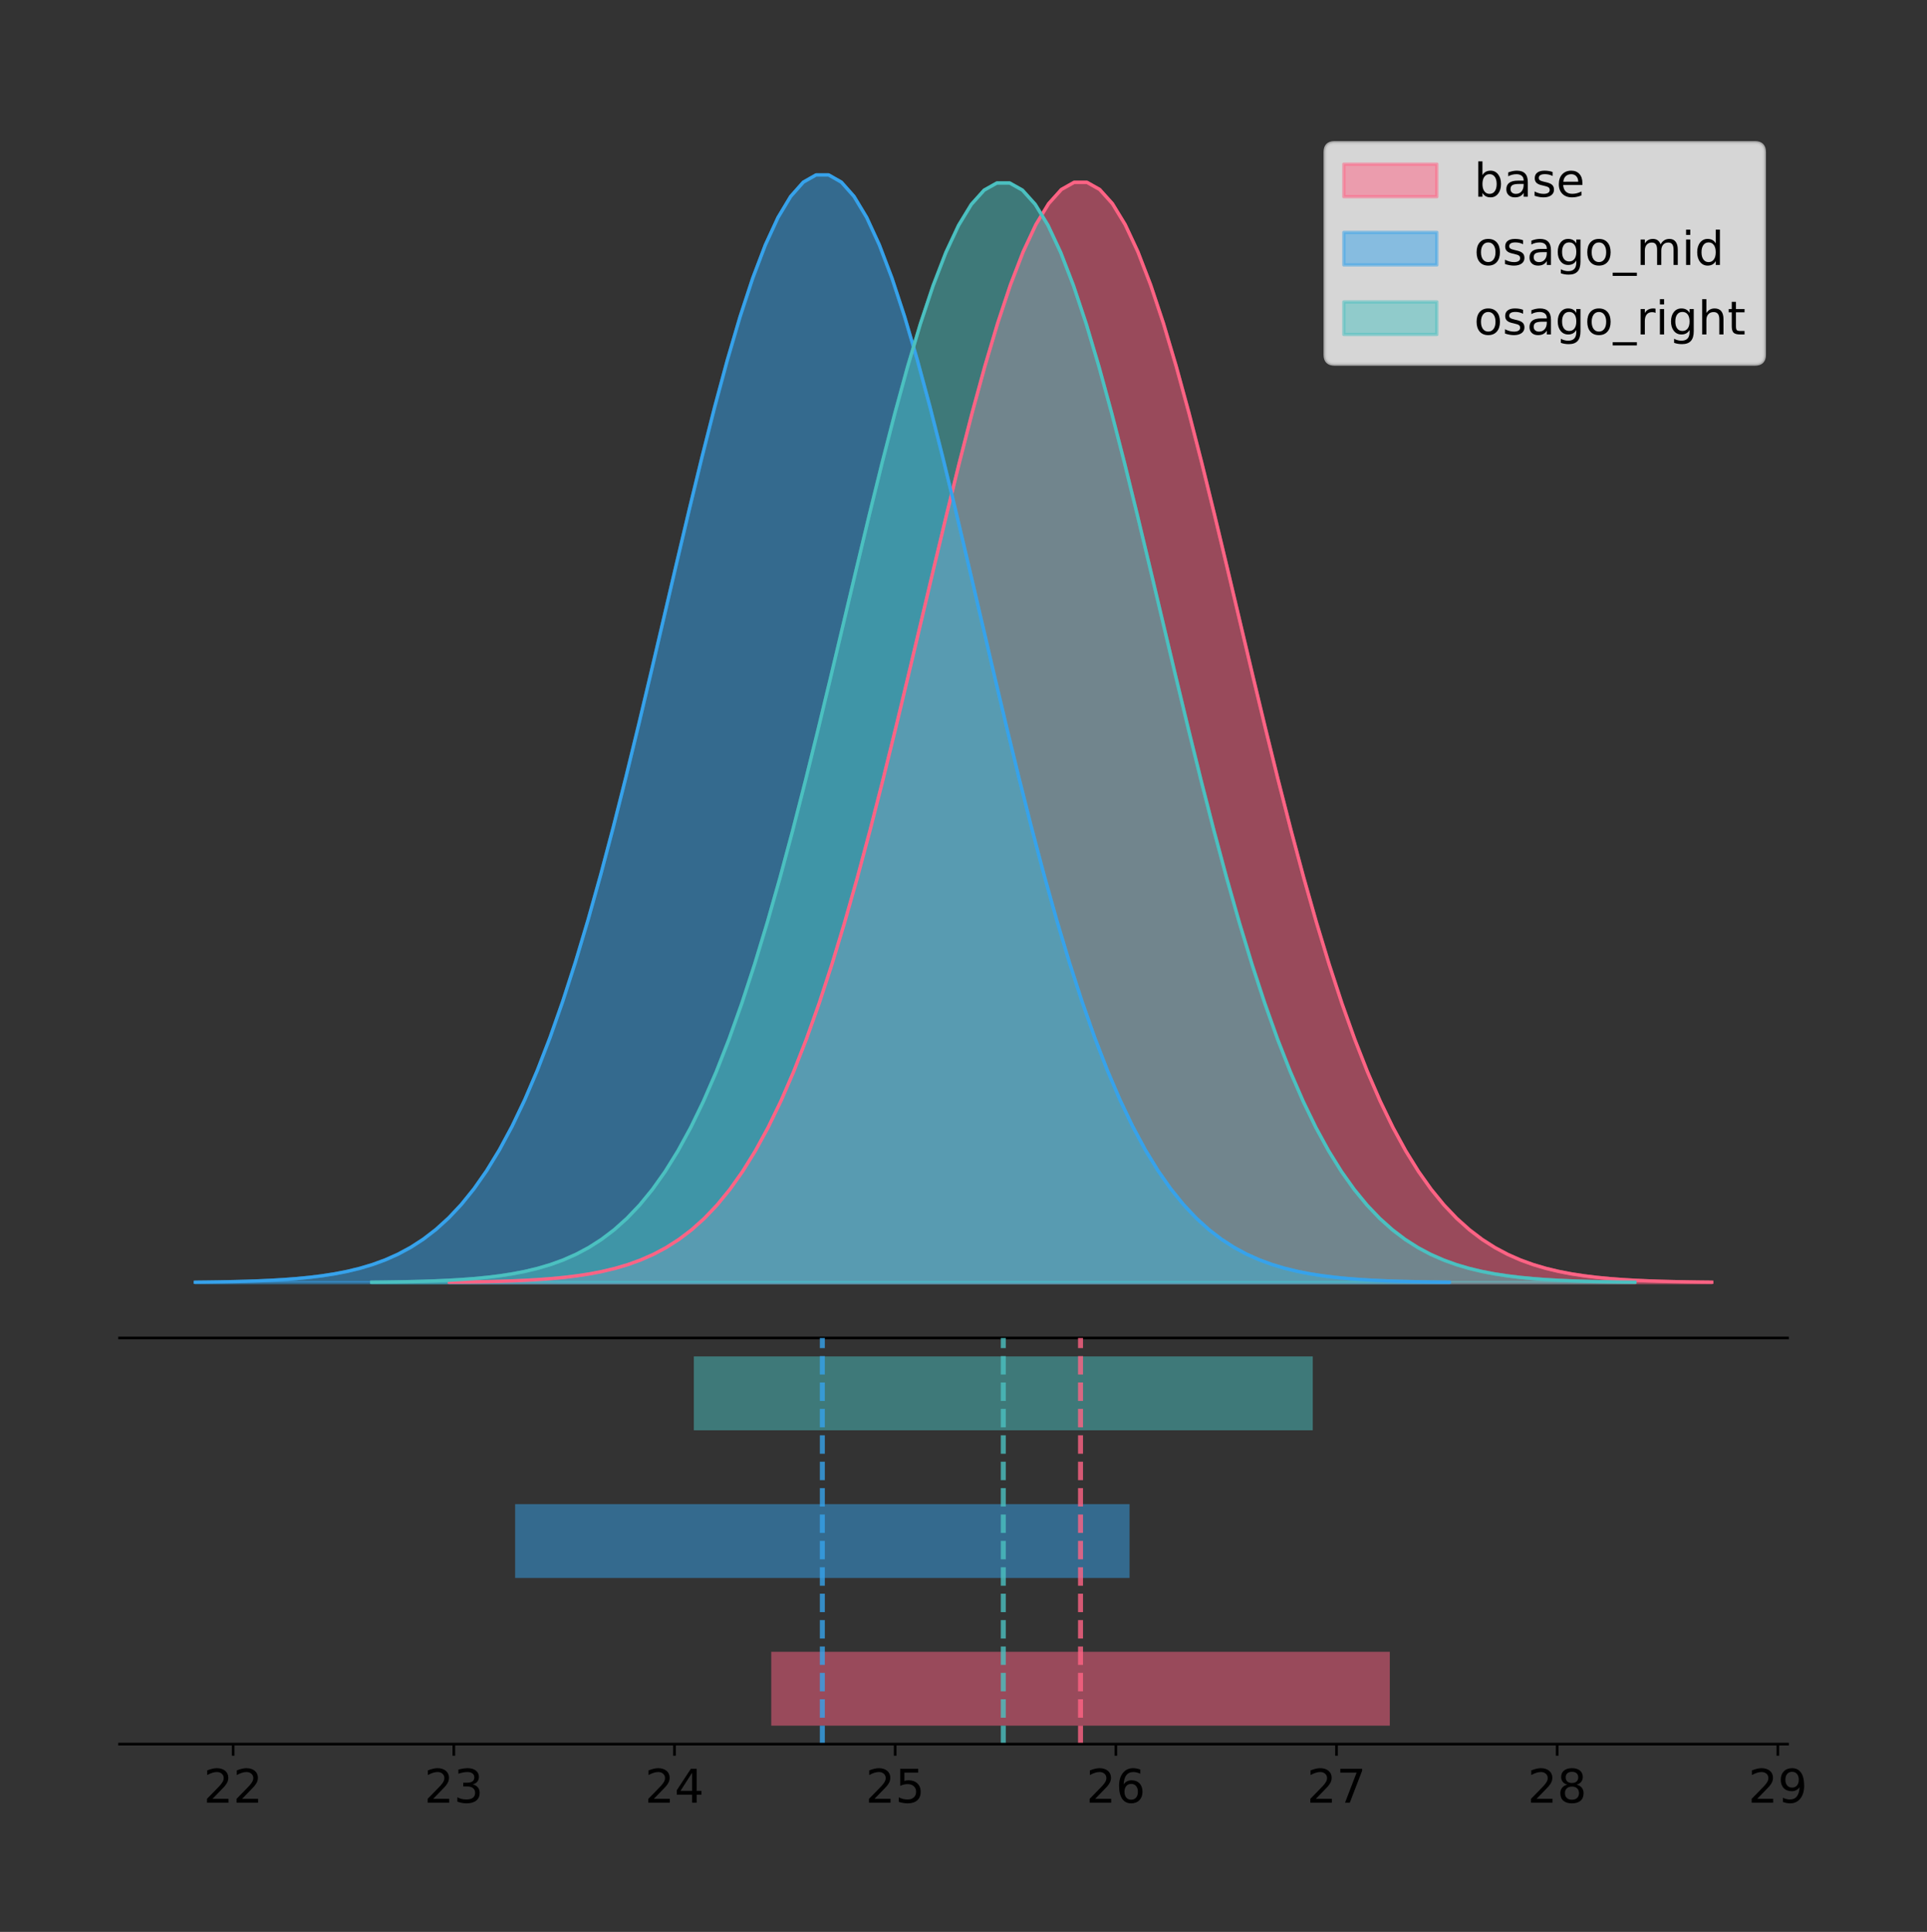<?xml version="1.0" encoding="utf-8" standalone="no"?>
<!DOCTYPE svg PUBLIC "-//W3C//DTD SVG 1.1//EN"
  "http://www.w3.org/Graphics/SVG/1.1/DTD/svg11.dtd">
<!-- Created with matplotlib (https://matplotlib.org/) -->
<svg height="581.789pt" version="1.1" viewBox="0 0 580.198 581.789" width="580.198pt" xmlns="http://www.w3.org/2000/svg" xmlns:xlink="http://www.w3.org/1999/xlink">
 <rect x="0" y="0" width="580.198" height="581.789" fill="#333333" stroke="none"/>
 <defs>
  <style type="text/css">
*{stroke-linecap:butt;stroke-linejoin:round;}
  </style>
 </defs>
 <g id="figure_1">
  <g id="patch_1">
   <path d="M 0 581.789 
L 580.198 581.789 
L 580.198 0 
L 0 0 
z
" style="fill:none;"/>
  </g>
  <g id="axes_1">
   <g id="patch_2">
    <path d="M 36 402.93 
L 538.2 402.93 
L 538.2 36 
L 36 36 
z
" style="fill:none;"/>
   </g>
   <g id="PolyCollection_1">
    <defs>
     <path d="M 135.299 -195.538 
L 135.299 -195.649 
L 139.138 -195.691 
L 142.977 -195.748 
L 146.816 -195.823 
L 150.655 -195.923 
L 154.494 -196.054 
L 158.333 -196.226 
L 162.173 -196.449 
L 166.012 -196.736 
L 169.851 -197.104 
L 173.69 -197.572 
L 177.529 -198.161 
L 181.368 -198.9 
L 185.207 -199.819 
L 189.046 -200.954 
L 192.886 -202.344 
L 196.725 -204.036 
L 200.564 -206.08 
L 204.403 -208.53 
L 208.242 -211.445 
L 212.081 -214.887 
L 215.92 -218.921 
L 219.76 -223.613 
L 223.599 -229.025 
L 227.438 -235.222 
L 231.277 -242.259 
L 235.116 -250.186 
L 238.955 -259.042 
L 242.794 -268.853 
L 246.633 -279.628 
L 250.473 -291.36 
L 254.312 -304.017 
L 258.151 -317.548 
L 261.99 -331.872 
L 265.829 -346.887 
L 269.668 -362.462 
L 273.507 -378.441 
L 277.346 -394.646 
L 281.186 -410.875 
L 285.025 -426.912 
L 288.864 -442.525 
L 292.703 -457.475 
L 296.542 -471.522 
L 300.381 -484.43 
L 304.22 -495.973 
L 308.06 -505.944 
L 311.899 -514.159 
L 315.738 -520.462 
L 319.577 -524.733 
L 323.416 -526.89 
L 327.255 -526.89 
L 331.094 -524.733 
L 334.933 -520.462 
L 338.773 -514.159 
L 342.612 -505.944 
L 346.451 -495.973 
L 350.29 -484.43 
L 354.129 -471.522 
L 357.968 -457.475 
L 361.807 -442.525 
L 365.647 -426.912 
L 369.486 -410.875 
L 373.325 -394.646 
L 377.164 -378.441 
L 381.003 -362.462 
L 384.842 -346.887 
L 388.681 -331.872 
L 392.52 -317.548 
L 396.36 -304.017 
L 400.199 -291.36 
L 404.038 -279.628 
L 407.877 -268.853 
L 411.716 -259.042 
L 415.555 -250.186 
L 419.394 -242.259 
L 423.234 -235.222 
L 427.073 -229.025 
L 430.912 -223.613 
L 434.751 -218.921 
L 438.59 -214.887 
L 442.429 -211.445 
L 446.268 -208.53 
L 450.107 -206.08 
L 453.947 -204.036 
L 457.786 -202.344 
L 461.625 -200.954 
L 465.464 -199.819 
L 469.303 -198.9 
L 473.142 -198.161 
L 476.981 -197.572 
L 480.821 -197.104 
L 484.66 -196.736 
L 488.499 -196.449 
L 492.338 -196.226 
L 496.177 -196.054 
L 500.016 -195.923 
L 503.855 -195.823 
L 507.694 -195.748 
L 511.534 -195.691 
L 515.373 -195.649 
L 515.373 -195.538 
L 515.373 -195.538 
L 511.534 -195.538 
L 507.694 -195.538 
L 503.855 -195.538 
L 500.016 -195.538 
L 496.177 -195.538 
L 492.338 -195.538 
L 488.499 -195.538 
L 484.66 -195.538 
L 480.821 -195.538 
L 476.981 -195.538 
L 473.142 -195.538 
L 469.303 -195.538 
L 465.464 -195.538 
L 461.625 -195.538 
L 457.786 -195.538 
L 453.947 -195.538 
L 450.107 -195.538 
L 446.268 -195.538 
L 442.429 -195.538 
L 438.59 -195.538 
L 434.751 -195.538 
L 430.912 -195.538 
L 427.073 -195.538 
L 423.234 -195.538 
L 419.394 -195.538 
L 415.555 -195.538 
L 411.716 -195.538 
L 407.877 -195.538 
L 404.038 -195.538 
L 400.199 -195.538 
L 396.36 -195.538 
L 392.52 -195.538 
L 388.681 -195.538 
L 384.842 -195.538 
L 381.003 -195.538 
L 377.164 -195.538 
L 373.325 -195.538 
L 369.486 -195.538 
L 365.647 -195.538 
L 361.807 -195.538 
L 357.968 -195.538 
L 354.129 -195.538 
L 350.29 -195.538 
L 346.451 -195.538 
L 342.612 -195.538 
L 338.773 -195.538 
L 334.933 -195.538 
L 331.094 -195.538 
L 327.255 -195.538 
L 323.416 -195.538 
L 319.577 -195.538 
L 315.738 -195.538 
L 311.899 -195.538 
L 308.06 -195.538 
L 304.22 -195.538 
L 300.381 -195.538 
L 296.542 -195.538 
L 292.703 -195.538 
L 288.864 -195.538 
L 285.025 -195.538 
L 281.186 -195.538 
L 277.346 -195.538 
L 273.507 -195.538 
L 269.668 -195.538 
L 265.829 -195.538 
L 261.99 -195.538 
L 258.151 -195.538 
L 254.312 -195.538 
L 250.473 -195.538 
L 246.633 -195.538 
L 242.794 -195.538 
L 238.955 -195.538 
L 235.116 -195.538 
L 231.277 -195.538 
L 227.438 -195.538 
L 223.599 -195.538 
L 219.76 -195.538 
L 215.92 -195.538 
L 212.081 -195.538 
L 208.242 -195.538 
L 204.403 -195.538 
L 200.564 -195.538 
L 196.725 -195.538 
L 192.886 -195.538 
L 189.046 -195.538 
L 185.207 -195.538 
L 181.368 -195.538 
L 177.529 -195.538 
L 173.69 -195.538 
L 169.851 -195.538 
L 166.012 -195.538 
L 162.173 -195.538 
L 158.333 -195.538 
L 154.494 -195.538 
L 150.655 -195.538 
L 146.816 -195.538 
L 142.977 -195.538 
L 139.138 -195.538 
L 135.299 -195.538 
z
" id="mb922c1bfbf" style="stroke:#ff6384;stroke-opacity:0.5;"/>
    </defs>
    <g clip-path="url(#p4e8375a210)">
     <use style="fill:#ff6384;fill-opacity:0.5;stroke:#ff6384;stroke-opacity:0.5;" x="0" xlink:href="#mb922c1bfbf" y="581.789"/>
    </g>
   </g>
   <g id="PolyCollection_2">
    <defs>
     <path d="M 58.827 -195.538 
L 58.827 -195.65 
L 62.641 -195.692 
L 66.454 -195.749 
L 70.268 -195.825 
L 74.082 -195.925 
L 77.895 -196.058 
L 81.709 -196.23 
L 85.522 -196.455 
L 89.336 -196.744 
L 93.149 -197.115 
L 96.963 -197.585 
L 100.777 -198.179 
L 104.59 -198.923 
L 108.404 -199.848 
L 112.217 -200.99 
L 116.031 -202.39 
L 119.844 -204.093 
L 123.658 -206.151 
L 127.472 -208.617 
L 131.285 -211.552 
L 135.099 -215.017 
L 138.912 -219.078 
L 142.726 -223.801 
L 146.539 -229.25 
L 150.353 -235.488 
L 154.167 -242.572 
L 157.98 -250.552 
L 161.794 -259.468 
L 165.607 -269.344 
L 169.421 -280.192 
L 173.235 -292.002 
L 177.048 -304.744 
L 180.862 -318.365 
L 184.675 -332.786 
L 188.489 -347.901 
L 192.302 -363.58 
L 196.116 -379.667 
L 199.93 -395.98 
L 203.743 -412.318 
L 207.557 -428.462 
L 211.37 -444.18 
L 215.184 -459.23 
L 218.997 -473.372 
L 222.811 -486.366 
L 226.625 -497.987 
L 230.438 -508.025 
L 234.252 -516.294 
L 238.065 -522.64 
L 241.879 -526.94 
L 245.692 -529.111 
L 249.506 -529.111 
L 253.32 -526.94 
L 257.133 -522.64 
L 260.947 -516.294 
L 264.76 -508.025 
L 268.574 -497.987 
L 272.387 -486.366 
L 276.201 -473.372 
L 280.015 -459.23 
L 283.828 -444.18 
L 287.642 -428.462 
L 291.455 -412.318 
L 295.269 -395.98 
L 299.082 -379.667 
L 302.896 -363.58 
L 306.71 -347.901 
L 310.523 -332.786 
L 314.337 -318.365 
L 318.15 -304.744 
L 321.964 -292.002 
L 325.778 -280.192 
L 329.591 -269.344 
L 333.405 -259.468 
L 337.218 -250.552 
L 341.032 -242.572 
L 344.845 -235.488 
L 348.659 -229.25 
L 352.473 -223.801 
L 356.286 -219.078 
L 360.1 -215.017 
L 363.913 -211.552 
L 367.727 -208.617 
L 371.54 -206.151 
L 375.354 -204.093 
L 379.168 -202.39 
L 382.981 -200.99 
L 386.795 -199.848 
L 390.608 -198.923 
L 394.422 -198.179 
L 398.235 -197.585 
L 402.049 -197.115 
L 405.863 -196.744 
L 409.676 -196.455 
L 413.49 -196.23 
L 417.303 -196.058 
L 421.117 -195.925 
L 424.93 -195.825 
L 428.744 -195.749 
L 432.558 -195.692 
L 436.371 -195.65 
L 436.371 -195.538 
L 436.371 -195.538 
L 432.558 -195.538 
L 428.744 -195.538 
L 424.93 -195.538 
L 421.117 -195.538 
L 417.303 -195.538 
L 413.49 -195.538 
L 409.676 -195.538 
L 405.863 -195.538 
L 402.049 -195.538 
L 398.235 -195.538 
L 394.422 -195.538 
L 390.608 -195.538 
L 386.795 -195.538 
L 382.981 -195.538 
L 379.168 -195.538 
L 375.354 -195.538 
L 371.54 -195.538 
L 367.727 -195.538 
L 363.913 -195.538 
L 360.1 -195.538 
L 356.286 -195.538 
L 352.473 -195.538 
L 348.659 -195.538 
L 344.845 -195.538 
L 341.032 -195.538 
L 337.218 -195.538 
L 333.405 -195.538 
L 329.591 -195.538 
L 325.778 -195.538 
L 321.964 -195.538 
L 318.15 -195.538 
L 314.337 -195.538 
L 310.523 -195.538 
L 306.71 -195.538 
L 302.896 -195.538 
L 299.082 -195.538 
L 295.269 -195.538 
L 291.455 -195.538 
L 287.642 -195.538 
L 283.828 -195.538 
L 280.015 -195.538 
L 276.201 -195.538 
L 272.387 -195.538 
L 268.574 -195.538 
L 264.76 -195.538 
L 260.947 -195.538 
L 257.133 -195.538 
L 253.32 -195.538 
L 249.506 -195.538 
L 245.692 -195.538 
L 241.879 -195.538 
L 238.065 -195.538 
L 234.252 -195.538 
L 230.438 -195.538 
L 226.625 -195.538 
L 222.811 -195.538 
L 218.997 -195.538 
L 215.184 -195.538 
L 211.37 -195.538 
L 207.557 -195.538 
L 203.743 -195.538 
L 199.93 -195.538 
L 196.116 -195.538 
L 192.302 -195.538 
L 188.489 -195.538 
L 184.675 -195.538 
L 180.862 -195.538 
L 177.048 -195.538 
L 173.235 -195.538 
L 169.421 -195.538 
L 165.607 -195.538 
L 161.794 -195.538 
L 157.98 -195.538 
L 154.167 -195.538 
L 150.353 -195.538 
L 146.539 -195.538 
L 142.726 -195.538 
L 138.912 -195.538 
L 135.099 -195.538 
L 131.285 -195.538 
L 127.472 -195.538 
L 123.658 -195.538 
L 119.844 -195.538 
L 116.031 -195.538 
L 112.217 -195.538 
L 108.404 -195.538 
L 104.59 -195.538 
L 100.777 -195.538 
L 96.963 -195.538 
L 93.149 -195.538 
L 89.336 -195.538 
L 85.522 -195.538 
L 81.709 -195.538 
L 77.895 -195.538 
L 74.082 -195.538 
L 70.268 -195.538 
L 66.454 -195.538 
L 62.641 -195.538 
L 58.827 -195.538 
z
" id="m317a3e0b79" style="stroke:#36a2eb;stroke-opacity:0.5;"/>
    </defs>
    <g clip-path="url(#p4e8375a210)">
     <use style="fill:#36a2eb;fill-opacity:0.5;stroke:#36a2eb;stroke-opacity:0.5;" x="0" xlink:href="#m317a3e0b79" y="581.789"/>
    </g>
   </g>
   <g id="PolyCollection_3">
    <defs>
     <path d="M 111.927 -195.538 
L 111.927 -195.649 
L 115.769 -195.691 
L 119.61 -195.747 
L 123.452 -195.823 
L 127.293 -195.922 
L 131.135 -196.054 
L 134.976 -196.225 
L 138.818 -196.448 
L 142.659 -196.736 
L 146.501 -197.103 
L 150.342 -197.57 
L 154.184 -198.16 
L 158.025 -198.898 
L 161.867 -199.817 
L 165.708 -200.95 
L 169.55 -202.34 
L 173.391 -204.031 
L 177.233 -206.074 
L 181.074 -208.522 
L 184.916 -211.435 
L 188.757 -214.875 
L 192.599 -218.907 
L 196.44 -223.595 
L 200.282 -229.005 
L 204.123 -235.198 
L 207.965 -242.23 
L 211.806 -250.153 
L 215.648 -259.003 
L 219.489 -268.808 
L 223.331 -279.577 
L 227.172 -291.301 
L 231.014 -303.951 
L 234.855 -317.473 
L 238.697 -331.788 
L 242.538 -346.794 
L 246.38 -362.359 
L 250.221 -378.329 
L 254.062 -394.523 
L 257.904 -410.743 
L 261.745 -426.77 
L 265.587 -442.373 
L 269.428 -457.314 
L 273.27 -471.352 
L 277.111 -484.252 
L 280.953 -495.789 
L 284.794 -505.754 
L 288.636 -513.963 
L 292.477 -520.262 
L 296.319 -524.531 
L 300.16 -526.686 
L 304.002 -526.686 
L 307.843 -524.531 
L 311.685 -520.262 
L 315.526 -513.963 
L 319.368 -505.754 
L 323.209 -495.789 
L 327.051 -484.252 
L 330.892 -471.352 
L 334.734 -457.314 
L 338.575 -442.373 
L 342.417 -426.77 
L 346.258 -410.743 
L 350.1 -394.523 
L 353.941 -378.329 
L 357.783 -362.359 
L 361.624 -346.794 
L 365.466 -331.788 
L 369.307 -317.473 
L 373.149 -303.951 
L 376.99 -291.301 
L 380.832 -279.577 
L 384.673 -268.808 
L 388.515 -259.003 
L 392.356 -250.153 
L 396.198 -242.23 
L 400.039 -235.198 
L 403.881 -229.005 
L 407.722 -223.595 
L 411.564 -218.907 
L 415.405 -214.875 
L 419.247 -211.435 
L 423.088 -208.522 
L 426.93 -206.074 
L 430.771 -204.031 
L 434.613 -202.34 
L 438.454 -200.95 
L 442.296 -199.817 
L 446.137 -198.898 
L 449.979 -198.16 
L 453.82 -197.57 
L 457.662 -197.103 
L 461.503 -196.736 
L 465.345 -196.448 
L 469.186 -196.225 
L 473.028 -196.054 
L 476.869 -195.922 
L 480.711 -195.823 
L 484.552 -195.747 
L 488.394 -195.691 
L 492.235 -195.649 
L 492.235 -195.538 
L 492.235 -195.538 
L 488.394 -195.538 
L 484.552 -195.538 
L 480.711 -195.538 
L 476.869 -195.538 
L 473.028 -195.538 
L 469.186 -195.538 
L 465.345 -195.538 
L 461.503 -195.538 
L 457.662 -195.538 
L 453.82 -195.538 
L 449.979 -195.538 
L 446.137 -195.538 
L 442.296 -195.538 
L 438.454 -195.538 
L 434.613 -195.538 
L 430.771 -195.538 
L 426.93 -195.538 
L 423.088 -195.538 
L 419.247 -195.538 
L 415.405 -195.538 
L 411.564 -195.538 
L 407.722 -195.538 
L 403.881 -195.538 
L 400.039 -195.538 
L 396.198 -195.538 
L 392.356 -195.538 
L 388.515 -195.538 
L 384.673 -195.538 
L 380.832 -195.538 
L 376.99 -195.538 
L 373.149 -195.538 
L 369.307 -195.538 
L 365.466 -195.538 
L 361.624 -195.538 
L 357.783 -195.538 
L 353.941 -195.538 
L 350.1 -195.538 
L 346.258 -195.538 
L 342.417 -195.538 
L 338.575 -195.538 
L 334.734 -195.538 
L 330.892 -195.538 
L 327.051 -195.538 
L 323.209 -195.538 
L 319.368 -195.538 
L 315.526 -195.538 
L 311.685 -195.538 
L 307.843 -195.538 
L 304.002 -195.538 
L 300.16 -195.538 
L 296.319 -195.538 
L 292.477 -195.538 
L 288.636 -195.538 
L 284.794 -195.538 
L 280.953 -195.538 
L 277.111 -195.538 
L 273.27 -195.538 
L 269.428 -195.538 
L 265.587 -195.538 
L 261.745 -195.538 
L 257.904 -195.538 
L 254.062 -195.538 
L 250.221 -195.538 
L 246.38 -195.538 
L 242.538 -195.538 
L 238.697 -195.538 
L 234.855 -195.538 
L 231.014 -195.538 
L 227.172 -195.538 
L 223.331 -195.538 
L 219.489 -195.538 
L 215.648 -195.538 
L 211.806 -195.538 
L 207.965 -195.538 
L 204.123 -195.538 
L 200.282 -195.538 
L 196.44 -195.538 
L 192.599 -195.538 
L 188.757 -195.538 
L 184.916 -195.538 
L 181.074 -195.538 
L 177.233 -195.538 
L 173.391 -195.538 
L 169.55 -195.538 
L 165.708 -195.538 
L 161.867 -195.538 
L 158.025 -195.538 
L 154.184 -195.538 
L 150.342 -195.538 
L 146.501 -195.538 
L 142.659 -195.538 
L 138.818 -195.538 
L 134.976 -195.538 
L 131.135 -195.538 
L 127.293 -195.538 
L 123.452 -195.538 
L 119.61 -195.538 
L 115.769 -195.538 
L 111.927 -195.538 
z
" id="m1ff7f850f2" style="stroke:#4bc0c0;stroke-opacity:0.5;"/>
    </defs>
    <g clip-path="url(#p4e8375a210)">
     <use style="fill:#4bc0c0;fill-opacity:0.5;stroke:#4bc0c0;stroke-opacity:0.5;" x="0" xlink:href="#m1ff7f850f2" y="581.789"/>
    </g>
   </g>
   <g id="line2d_1">
    <path clip-path="url(#p4e8375a210)" d="M 135.299 386.14 
L 139.138 386.098 
L 142.977 386.042 
L 146.816 385.966 
L 150.655 385.867 
L 154.494 385.735 
L 158.333 385.563 
L 162.173 385.34 
L 166.012 385.053 
L 169.851 384.685 
L 173.69 384.218 
L 177.529 383.628 
L 181.368 382.889 
L 185.207 381.97 
L 189.046 380.836 
L 192.886 379.445 
L 196.725 377.753 
L 200.564 375.709 
L 204.403 373.259 
L 208.242 370.344 
L 212.081 366.902 
L 215.92 362.868 
L 219.76 358.177 
L 223.599 352.764 
L 227.438 346.567 
L 231.277 339.53 
L 235.116 331.603 
L 238.955 322.747 
L 242.794 312.936 
L 246.633 302.161 
L 250.473 290.429 
L 254.312 277.772 
L 258.151 264.242 
L 261.99 249.917 
L 265.829 234.902 
L 269.668 219.328 
L 273.507 203.348 
L 277.346 187.144 
L 281.186 170.914 
L 285.025 154.878 
L 288.864 139.265 
L 292.703 124.315 
L 296.542 110.267 
L 300.381 97.359 
L 304.22 85.816 
L 308.06 75.845 
L 311.899 67.631 
L 315.738 61.327 
L 319.577 57.056 
L 323.416 54.899 
L 327.255 54.899 
L 331.094 57.056 
L 334.933 61.327 
L 338.773 67.631 
L 342.612 75.845 
L 346.451 85.816 
L 350.29 97.359 
L 354.129 110.267 
L 357.968 124.315 
L 361.807 139.265 
L 365.647 154.878 
L 369.486 170.914 
L 373.325 187.144 
L 377.164 203.348 
L 381.003 219.328 
L 384.842 234.902 
L 388.681 249.917 
L 392.52 264.242 
L 396.36 277.772 
L 400.199 290.429 
L 404.038 302.161 
L 407.877 312.936 
L 411.716 322.747 
L 415.555 331.603 
L 419.394 339.53 
L 423.234 346.567 
L 427.073 352.764 
L 430.912 358.177 
L 434.751 362.868 
L 438.59 366.902 
L 442.429 370.344 
L 446.268 373.259 
L 450.107 375.709 
L 453.947 377.753 
L 457.786 379.445 
L 461.625 380.836 
L 465.464 381.97 
L 469.303 382.889 
L 473.142 383.628 
L 476.981 384.218 
L 480.821 384.685 
L 484.66 385.053 
L 488.499 385.34 
L 492.338 385.563 
L 496.177 385.735 
L 500.016 385.867 
L 503.855 385.966 
L 507.694 386.042 
L 511.534 386.098 
L 515.373 386.14 
" style="fill:none;stroke:#ff6384;stroke-linecap:square;"/>
   </g>
   <g id="line2d_2">
    <path clip-path="url(#p4e8375a210)" d="M 58.827 386.139 
L 62.641 386.097 
L 66.454 386.04 
L 70.268 385.965 
L 74.082 385.864 
L 77.895 385.732 
L 81.709 385.559 
L 85.522 385.334 
L 89.336 385.045 
L 93.149 384.675 
L 96.963 384.204 
L 100.777 383.61 
L 104.59 382.867 
L 108.404 381.941 
L 112.217 380.799 
L 116.031 379.399 
L 119.844 377.696 
L 123.658 375.639 
L 127.472 373.172 
L 131.285 370.238 
L 135.099 366.772 
L 138.912 362.711 
L 142.726 357.989 
L 146.539 352.539 
L 150.353 346.301 
L 154.167 339.217 
L 157.98 331.237 
L 161.794 322.322 
L 165.607 312.445 
L 169.421 301.597 
L 173.235 289.787 
L 177.048 277.045 
L 180.862 263.424 
L 184.675 249.004 
L 188.489 233.888 
L 192.302 218.209 
L 196.116 202.123 
L 199.93 185.809 
L 203.743 169.471 
L 207.557 153.327 
L 211.37 137.61 
L 215.184 122.559 
L 218.997 108.418 
L 222.811 95.423 
L 226.625 83.803 
L 230.438 73.765 
L 234.252 65.495 
L 238.065 59.15 
L 241.879 54.85 
L 245.692 52.679 
L 249.506 52.679 
L 253.32 54.85 
L 257.133 59.15 
L 260.947 65.495 
L 264.76 73.765 
L 268.574 83.803 
L 272.387 95.423 
L 276.201 108.418 
L 280.015 122.559 
L 283.828 137.61 
L 287.642 153.327 
L 291.455 169.471 
L 295.269 185.809 
L 299.082 202.123 
L 302.896 218.209 
L 306.71 233.888 
L 310.523 249.004 
L 314.337 263.424 
L 318.15 277.045 
L 321.964 289.787 
L 325.778 301.597 
L 329.591 312.445 
L 333.405 322.322 
L 337.218 331.237 
L 341.032 339.217 
L 344.845 346.301 
L 348.659 352.539 
L 352.473 357.989 
L 356.286 362.711 
L 360.1 366.772 
L 363.913 370.238 
L 367.727 373.172 
L 371.54 375.639 
L 375.354 377.696 
L 379.168 379.399 
L 382.981 380.799 
L 386.795 381.941 
L 390.608 382.867 
L 394.422 383.61 
L 398.235 384.204 
L 402.049 384.675 
L 405.863 385.045 
L 409.676 385.334 
L 413.49 385.559 
L 417.303 385.732 
L 421.117 385.864 
L 424.93 385.965 
L 428.744 386.04 
L 432.558 386.097 
L 436.371 386.139 
" style="fill:none;stroke:#36a2eb;stroke-linecap:square;"/>
   </g>
   <g id="line2d_3">
    <path clip-path="url(#p4e8375a210)" d="M 111.927 386.14 
L 115.769 386.098 
L 119.61 386.042 
L 123.452 385.967 
L 127.293 385.867 
L 131.135 385.736 
L 134.976 385.564 
L 138.818 385.341 
L 142.659 385.054 
L 146.501 384.686 
L 150.342 384.219 
L 154.184 383.63 
L 158.025 382.891 
L 161.867 381.973 
L 165.708 380.839 
L 169.55 379.449 
L 173.391 377.758 
L 177.233 375.716 
L 181.074 373.267 
L 184.916 370.354 
L 188.757 366.914 
L 192.599 362.882 
L 196.44 358.194 
L 200.282 352.785 
L 204.123 346.592 
L 207.965 339.559 
L 211.806 331.637 
L 215.648 322.786 
L 219.489 312.982 
L 223.331 302.213 
L 227.172 290.488 
L 231.014 277.839 
L 234.855 264.317 
L 238.697 250.001 
L 242.538 234.995 
L 246.38 219.43 
L 250.221 203.461 
L 254.062 187.266 
L 257.904 171.047 
L 261.745 155.02 
L 265.587 139.417 
L 269.428 124.476 
L 273.27 110.437 
L 277.111 97.537 
L 280.953 86.001 
L 284.794 76.036 
L 288.636 67.826 
L 292.477 61.527 
L 296.319 57.258 
L 300.16 55.103 
L 304.002 55.103 
L 307.843 57.258 
L 311.685 61.527 
L 315.526 67.826 
L 319.368 76.036 
L 323.209 86.001 
L 327.051 97.537 
L 330.892 110.437 
L 334.734 124.476 
L 338.575 139.417 
L 342.417 155.02 
L 346.258 171.047 
L 350.1 187.266 
L 353.941 203.461 
L 357.783 219.43 
L 361.624 234.995 
L 365.466 250.001 
L 369.307 264.317 
L 373.149 277.839 
L 376.99 290.488 
L 380.832 302.213 
L 384.673 312.982 
L 388.515 322.786 
L 392.356 331.637 
L 396.198 339.559 
L 400.039 346.592 
L 403.881 352.785 
L 407.722 358.194 
L 411.564 362.882 
L 415.405 366.914 
L 419.247 370.354 
L 423.088 373.267 
L 426.93 375.716 
L 430.771 377.758 
L 434.613 379.449 
L 438.454 380.839 
L 442.296 381.973 
L 446.137 382.891 
L 449.979 383.63 
L 453.82 384.219 
L 457.662 384.686 
L 461.503 385.054 
L 465.345 385.341 
L 469.186 385.564 
L 473.028 385.736 
L 476.869 385.867 
L 480.711 385.967 
L 484.552 386.042 
L 488.394 386.098 
L 492.235 386.14 
" style="fill:none;stroke:#4bc0c0;stroke-linecap:square;"/>
   </g>
   <g id="patch_3">
    <path d="M 36 402.93 
L 538.2 402.93 
" style="fill:none;stroke:#000000;stroke-linecap:square;stroke-linejoin:miter;stroke-width:0.8;"/>
   </g>
   <g id="legend_1">
    <g id="patch_4">
     <path d="M 401.814 109.627 
L 528.4 109.627 
Q 531.2 109.627 531.2 106.827 
L 531.2 45.8 
Q 531.2 43 528.4 43 
L 401.814 43 
Q 399.014 43 399.014 45.8 
L 399.014 106.827 
Q 399.014 109.627 401.814 109.627 
z
" style="fill:#ffffff;opacity:0.8;stroke:#cccccc;stroke-linejoin:miter;"/>
    </g>
    <g id="patch_5">
     <path d="M 404.614 59.238 
L 432.614 59.238 
L 432.614 49.438 
L 404.614 49.438 
z
" style="fill:#ff6384;opacity:0.5;stroke:#ff6384;stroke-linejoin:miter;"/>
    </g>
    <g id="text_1">
     <!-- base -->
     <defs>
      <path d="M 48.688 27.297 
Q 48.688 37.203 44.609 42.844 
Q 40.531 48.484 33.406 48.484 
Q 26.266 48.484 22.188 42.844 
Q 18.109 37.203 18.109 27.297 
Q 18.109 17.391 22.188 11.75 
Q 26.266 6.109 33.406 6.109 
Q 40.531 6.109 44.609 11.75 
Q 48.688 17.391 48.688 27.297 
z
M 18.109 46.391 
Q 20.953 51.266 25.266 53.625 
Q 29.594 56 35.594 56 
Q 45.562 56 51.781 48.094 
Q 58.016 40.188 58.016 27.297 
Q 58.016 14.406 51.781 6.484 
Q 45.562 -1.422 35.594 -1.422 
Q 29.594 -1.422 25.266 0.953 
Q 20.953 3.328 18.109 8.203 
L 18.109 0 
L 9.078 0 
L 9.078 75.984 
L 18.109 75.984 
z
" id="DejaVuSans-98"/>
      <path d="M 34.281 27.484 
Q 23.391 27.484 19.188 25 
Q 14.984 22.516 14.984 16.5 
Q 14.984 11.719 18.141 8.906 
Q 21.297 6.109 26.703 6.109 
Q 34.188 6.109 38.703 11.406 
Q 43.219 16.703 43.219 25.484 
L 43.219 27.484 
z
M 52.203 31.203 
L 52.203 0 
L 43.219 0 
L 43.219 8.297 
Q 40.141 3.328 35.547 0.953 
Q 30.953 -1.422 24.312 -1.422 
Q 15.922 -1.422 10.953 3.297 
Q 6 8.016 6 15.922 
Q 6 25.141 12.172 29.828 
Q 18.359 34.516 30.609 34.516 
L 43.219 34.516 
L 43.219 35.406 
Q 43.219 41.609 39.141 45 
Q 35.062 48.391 27.688 48.391 
Q 23 48.391 18.547 47.266 
Q 14.109 46.141 10.016 43.891 
L 10.016 52.203 
Q 14.938 54.109 19.578 55.047 
Q 24.219 56 28.609 56 
Q 40.484 56 46.344 49.844 
Q 52.203 43.703 52.203 31.203 
z
" id="DejaVuSans-97"/>
      <path d="M 44.281 53.078 
L 44.281 44.578 
Q 40.484 46.531 36.375 47.5 
Q 32.281 48.484 27.875 48.484 
Q 21.188 48.484 17.844 46.438 
Q 14.5 44.391 14.5 40.281 
Q 14.5 37.156 16.891 35.375 
Q 19.281 33.594 26.516 31.984 
L 29.594 31.297 
Q 39.156 29.25 43.188 25.516 
Q 47.219 21.781 47.219 15.094 
Q 47.219 7.469 41.188 3.016 
Q 35.156 -1.422 24.609 -1.422 
Q 20.219 -1.422 15.453 -0.562 
Q 10.688 0.297 5.422 2 
L 5.422 11.281 
Q 10.406 8.688 15.234 7.391 
Q 20.062 6.109 24.812 6.109 
Q 31.156 6.109 34.562 8.281 
Q 37.984 10.453 37.984 14.406 
Q 37.984 18.062 35.516 20.016 
Q 33.062 21.969 24.703 23.781 
L 21.578 24.516 
Q 13.234 26.266 9.516 29.906 
Q 5.812 33.547 5.812 39.891 
Q 5.812 47.609 11.281 51.797 
Q 16.75 56 26.812 56 
Q 31.781 56 36.172 55.266 
Q 40.578 54.547 44.281 53.078 
z
" id="DejaVuSans-115"/>
      <path d="M 56.203 29.594 
L 56.203 25.203 
L 14.891 25.203 
Q 15.484 15.922 20.484 11.062 
Q 25.484 6.203 34.422 6.203 
Q 39.594 6.203 44.453 7.469 
Q 49.312 8.734 54.109 11.281 
L 54.109 2.781 
Q 49.266 0.734 44.188 -0.344 
Q 39.109 -1.422 33.891 -1.422 
Q 20.797 -1.422 13.156 6.188 
Q 5.516 13.812 5.516 26.812 
Q 5.516 40.234 12.766 48.109 
Q 20.016 56 32.328 56 
Q 43.359 56 49.781 48.891 
Q 56.203 41.797 56.203 29.594 
z
M 47.219 32.234 
Q 47.125 39.594 43.094 43.984 
Q 39.062 48.391 32.422 48.391 
Q 24.906 48.391 20.391 44.141 
Q 15.875 39.891 15.188 32.172 
z
" id="DejaVuSans-101"/>
     </defs>
     <g transform="translate(443.814 59.238)scale(0.14 -0.14)">
      <use xlink:href="#DejaVuSans-98"/>
      <use x="63.477" xlink:href="#DejaVuSans-97"/>
      <use x="124.756" xlink:href="#DejaVuSans-115"/>
      <use x="176.855" xlink:href="#DejaVuSans-101"/>
     </g>
    </g>
    <g id="patch_6">
     <path d="M 404.614 79.787 
L 432.614 79.787 
L 432.614 69.987 
L 404.614 69.987 
z
" style="fill:#36a2eb;opacity:0.5;stroke:#36a2eb;stroke-linejoin:miter;"/>
    </g>
    <g id="text_2">
     <!-- osago_mid -->
     <defs>
      <path d="M 30.609 48.391 
Q 23.391 48.391 19.188 42.75 
Q 14.984 37.109 14.984 27.297 
Q 14.984 17.484 19.156 11.844 
Q 23.344 6.203 30.609 6.203 
Q 37.797 6.203 41.984 11.859 
Q 46.188 17.531 46.188 27.297 
Q 46.188 37.016 41.984 42.703 
Q 37.797 48.391 30.609 48.391 
z
M 30.609 56 
Q 42.328 56 49.016 48.375 
Q 55.719 40.766 55.719 27.297 
Q 55.719 13.875 49.016 6.219 
Q 42.328 -1.422 30.609 -1.422 
Q 18.844 -1.422 12.172 6.219 
Q 5.516 13.875 5.516 27.297 
Q 5.516 40.766 12.172 48.375 
Q 18.844 56 30.609 56 
z
" id="DejaVuSans-111"/>
      <path d="M 45.406 27.984 
Q 45.406 37.75 41.375 43.109 
Q 37.359 48.484 30.078 48.484 
Q 22.859 48.484 18.828 43.109 
Q 14.797 37.75 14.797 27.984 
Q 14.797 18.266 18.828 12.891 
Q 22.859 7.516 30.078 7.516 
Q 37.359 7.516 41.375 12.891 
Q 45.406 18.266 45.406 27.984 
z
M 54.391 6.781 
Q 54.391 -7.172 48.188 -13.984 
Q 42 -20.797 29.203 -20.797 
Q 24.469 -20.797 20.266 -20.094 
Q 16.062 -19.391 12.109 -17.922 
L 12.109 -9.188 
Q 16.062 -11.328 19.922 -12.344 
Q 23.781 -13.375 27.781 -13.375 
Q 36.625 -13.375 41.016 -8.766 
Q 45.406 -4.156 45.406 5.172 
L 45.406 9.625 
Q 42.625 4.781 38.281 2.391 
Q 33.938 0 27.875 0 
Q 17.828 0 11.672 7.656 
Q 5.516 15.328 5.516 27.984 
Q 5.516 40.672 11.672 48.328 
Q 17.828 56 27.875 56 
Q 33.938 56 38.281 53.609 
Q 42.625 51.219 45.406 46.391 
L 45.406 54.688 
L 54.391 54.688 
z
" id="DejaVuSans-103"/>
      <path d="M 50.984 -16.609 
L 50.984 -23.578 
L -0.984 -23.578 
L -0.984 -16.609 
z
" id="DejaVuSans-95"/>
      <path d="M 52 44.188 
Q 55.375 50.25 60.062 53.125 
Q 64.75 56 71.094 56 
Q 79.641 56 84.281 50.016 
Q 88.922 44.047 88.922 33.016 
L 88.922 0 
L 79.891 0 
L 79.891 32.719 
Q 79.891 40.578 77.094 44.375 
Q 74.312 48.188 68.609 48.188 
Q 61.625 48.188 57.562 43.547 
Q 53.516 38.922 53.516 30.906 
L 53.516 0 
L 44.484 0 
L 44.484 32.719 
Q 44.484 40.625 41.703 44.406 
Q 38.922 48.188 33.109 48.188 
Q 26.219 48.188 22.156 43.531 
Q 18.109 38.875 18.109 30.906 
L 18.109 0 
L 9.078 0 
L 9.078 54.688 
L 18.109 54.688 
L 18.109 46.188 
Q 21.188 51.219 25.484 53.609 
Q 29.781 56 35.688 56 
Q 41.656 56 45.828 52.969 
Q 50 49.953 52 44.188 
z
" id="DejaVuSans-109"/>
      <path d="M 9.422 54.688 
L 18.406 54.688 
L 18.406 0 
L 9.422 0 
z
M 9.422 75.984 
L 18.406 75.984 
L 18.406 64.594 
L 9.422 64.594 
z
" id="DejaVuSans-105"/>
      <path d="M 45.406 46.391 
L 45.406 75.984 
L 54.391 75.984 
L 54.391 0 
L 45.406 0 
L 45.406 8.203 
Q 42.578 3.328 38.25 0.953 
Q 33.938 -1.422 27.875 -1.422 
Q 17.969 -1.422 11.734 6.484 
Q 5.516 14.406 5.516 27.297 
Q 5.516 40.188 11.734 48.094 
Q 17.969 56 27.875 56 
Q 33.938 56 38.25 53.625 
Q 42.578 51.266 45.406 46.391 
z
M 14.797 27.297 
Q 14.797 17.391 18.875 11.75 
Q 22.953 6.109 30.078 6.109 
Q 37.203 6.109 41.297 11.75 
Q 45.406 17.391 45.406 27.297 
Q 45.406 37.203 41.297 42.844 
Q 37.203 48.484 30.078 48.484 
Q 22.953 48.484 18.875 42.844 
Q 14.797 37.203 14.797 27.297 
z
" id="DejaVuSans-100"/>
     </defs>
     <g transform="translate(443.814 79.787)scale(0.14 -0.14)">
      <use xlink:href="#DejaVuSans-111"/>
      <use x="61.182" xlink:href="#DejaVuSans-115"/>
      <use x="113.281" xlink:href="#DejaVuSans-97"/>
      <use x="174.561" xlink:href="#DejaVuSans-103"/>
      <use x="238.037" xlink:href="#DejaVuSans-111"/>
      <use x="299.219" xlink:href="#DejaVuSans-95"/>
      <use x="349.219" xlink:href="#DejaVuSans-109"/>
      <use x="446.631" xlink:href="#DejaVuSans-105"/>
      <use x="474.414" xlink:href="#DejaVuSans-100"/>
     </g>
    </g>
    <g id="patch_7">
     <path d="M 404.614 100.726 
L 432.614 100.726 
L 432.614 90.926 
L 404.614 90.926 
z
" style="fill:#4bc0c0;opacity:0.5;stroke:#4bc0c0;stroke-linejoin:miter;"/>
    </g>
    <g id="text_3">
     <!-- osago_right -->
     <defs>
      <path d="M 41.109 46.297 
Q 39.594 47.172 37.812 47.578 
Q 36.031 48 33.891 48 
Q 26.266 48 22.188 43.047 
Q 18.109 38.094 18.109 28.812 
L 18.109 0 
L 9.078 0 
L 9.078 54.688 
L 18.109 54.688 
L 18.109 46.188 
Q 20.953 51.172 25.484 53.578 
Q 30.031 56 36.531 56 
Q 37.453 56 38.578 55.875 
Q 39.703 55.766 41.062 55.516 
z
" id="DejaVuSans-114"/>
      <path d="M 54.891 33.016 
L 54.891 0 
L 45.906 0 
L 45.906 32.719 
Q 45.906 40.484 42.875 44.328 
Q 39.844 48.188 33.797 48.188 
Q 26.516 48.188 22.312 43.547 
Q 18.109 38.922 18.109 30.906 
L 18.109 0 
L 9.078 0 
L 9.078 75.984 
L 18.109 75.984 
L 18.109 46.188 
Q 21.344 51.125 25.703 53.562 
Q 30.078 56 35.797 56 
Q 45.219 56 50.047 50.172 
Q 54.891 44.344 54.891 33.016 
z
" id="DejaVuSans-104"/>
      <path d="M 18.312 70.219 
L 18.312 54.688 
L 36.812 54.688 
L 36.812 47.703 
L 18.312 47.703 
L 18.312 18.016 
Q 18.312 11.328 20.141 9.422 
Q 21.969 7.516 27.594 7.516 
L 36.812 7.516 
L 36.812 0 
L 27.594 0 
Q 17.188 0 13.234 3.875 
Q 9.281 7.766 9.281 18.016 
L 9.281 47.703 
L 2.688 47.703 
L 2.688 54.688 
L 9.281 54.688 
L 9.281 70.219 
z
" id="DejaVuSans-116"/>
     </defs>
     <g transform="translate(443.814 100.726)scale(0.14 -0.14)">
      <use xlink:href="#DejaVuSans-111"/>
      <use x="61.182" xlink:href="#DejaVuSans-115"/>
      <use x="113.281" xlink:href="#DejaVuSans-97"/>
      <use x="174.561" xlink:href="#DejaVuSans-103"/>
      <use x="238.037" xlink:href="#DejaVuSans-111"/>
      <use x="299.219" xlink:href="#DejaVuSans-95"/>
      <use x="349.219" xlink:href="#DejaVuSans-114"/>
      <use x="390.332" xlink:href="#DejaVuSans-105"/>
      <use x="418.115" xlink:href="#DejaVuSans-103"/>
      <use x="481.592" xlink:href="#DejaVuSans-104"/>
      <use x="544.971" xlink:href="#DejaVuSans-116"/>
     </g>
    </g>
   </g>
  </g>
  <g id="axes_2">
   <g id="patch_8">
    <path d="M 36 525.24 
L 538.2 525.24 
L 538.2 402.93 
L 36 402.93 
z
" style="fill:none;"/>
   </g>
   <g id="patch_9">
    <path clip-path="url(#p3802dc4e6c)" d="M 232.217 519.68 
L 418.454 519.68 
L 418.454 497.442 
L 232.217 497.442 
z
" style="fill:#ff6384;opacity:0.5;"/>
   </g>
   <g id="patch_10">
    <path clip-path="url(#p3802dc4e6c)" d="M 155.101 475.204 
L 340.097 475.204 
L 340.097 452.966 
L 155.101 452.966 
z
" style="fill:#36a2eb;opacity:0.5;"/>
   </g>
   <g id="patch_11">
    <path clip-path="url(#p3802dc4e6c)" d="M 208.906 430.728 
L 395.257 430.728 
L 395.257 408.49 
L 208.906 408.49 
z
" style="fill:#4bc0c0;opacity:0.5;"/>
   </g>
   <g id="matplotlib.axis_1">
    <g id="xtick_1">
     <g id="line2d_4">
      <defs>
       <path d="M 0 0 
L 0 3.5 
" id="m5424111b2c" style="stroke:#000000;stroke-width:0.8;"/>
      </defs>
      <g>
       <use style="stroke:#000000;stroke-width:0.8;" x="70.201" xlink:href="#m5424111b2c" y="525.24"/>
      </g>
     </g>
     <g id="text_4">
      <!-- 22 -->
      <defs>
       <path d="M 19.188 8.297 
L 53.609 8.297 
L 53.609 0 
L 7.328 0 
L 7.328 8.297 
Q 12.938 14.109 22.625 23.891 
Q 32.328 33.688 34.812 36.531 
Q 39.547 41.844 41.422 45.531 
Q 43.312 49.219 43.312 52.781 
Q 43.312 58.594 39.234 62.25 
Q 35.156 65.922 28.609 65.922 
Q 23.969 65.922 18.812 64.312 
Q 13.672 62.703 7.812 59.422 
L 7.812 69.391 
Q 13.766 71.781 18.938 73 
Q 24.125 74.219 28.422 74.219 
Q 39.75 74.219 46.484 68.547 
Q 53.219 62.891 53.219 53.422 
Q 53.219 48.922 51.531 44.891 
Q 49.859 40.875 45.406 35.406 
Q 44.188 33.984 37.641 27.219 
Q 31.109 20.453 19.188 8.297 
z
" id="DejaVuSans-50"/>
      </defs>
      <g transform="translate(61.293 542.878)scale(0.14 -0.14)">
       <use xlink:href="#DejaVuSans-50"/>
       <use x="63.623" xlink:href="#DejaVuSans-50"/>
      </g>
     </g>
    </g>
    <g id="xtick_2">
     <g id="line2d_5">
      <g>
       <use style="stroke:#000000;stroke-width:0.8;" x="136.642" xlink:href="#m5424111b2c" y="525.24"/>
      </g>
     </g>
     <g id="text_5">
      <!-- 23 -->
      <defs>
       <path d="M 40.578 39.312 
Q 47.656 37.797 51.625 33 
Q 55.609 28.219 55.609 21.188 
Q 55.609 10.406 48.188 4.484 
Q 40.766 -1.422 27.094 -1.422 
Q 22.516 -1.422 17.656 -0.516 
Q 12.797 0.391 7.625 2.203 
L 7.625 11.719 
Q 11.719 9.328 16.594 8.109 
Q 21.484 6.891 26.812 6.891 
Q 36.078 6.891 40.938 10.547 
Q 45.797 14.203 45.797 21.188 
Q 45.797 27.641 41.281 31.266 
Q 36.766 34.906 28.719 34.906 
L 20.219 34.906 
L 20.219 43.016 
L 29.109 43.016 
Q 36.375 43.016 40.234 45.922 
Q 44.094 48.828 44.094 54.297 
Q 44.094 59.906 40.109 62.906 
Q 36.141 65.922 28.719 65.922 
Q 24.656 65.922 20.016 65.031 
Q 15.375 64.156 9.812 62.312 
L 9.812 71.094 
Q 15.438 72.656 20.344 73.438 
Q 25.25 74.219 29.594 74.219 
Q 40.828 74.219 47.359 69.109 
Q 53.906 64.016 53.906 55.328 
Q 53.906 49.266 50.438 45.094 
Q 46.969 40.922 40.578 39.312 
z
" id="DejaVuSans-51"/>
      </defs>
      <g transform="translate(127.735 542.878)scale(0.14 -0.14)">
       <use xlink:href="#DejaVuSans-50"/>
       <use x="63.623" xlink:href="#DejaVuSans-51"/>
      </g>
     </g>
    </g>
    <g id="xtick_3">
     <g id="line2d_6">
      <g>
       <use style="stroke:#000000;stroke-width:0.8;" x="203.083" xlink:href="#m5424111b2c" y="525.24"/>
      </g>
     </g>
     <g id="text_6">
      <!-- 24 -->
      <defs>
       <path d="M 37.797 64.312 
L 12.891 25.391 
L 37.797 25.391 
z
M 35.203 72.906 
L 47.609 72.906 
L 47.609 25.391 
L 58.016 25.391 
L 58.016 17.188 
L 47.609 17.188 
L 47.609 0 
L 37.797 0 
L 37.797 17.188 
L 4.891 17.188 
L 4.891 26.703 
z
" id="DejaVuSans-52"/>
      </defs>
      <g transform="translate(194.176 542.878)scale(0.14 -0.14)">
       <use xlink:href="#DejaVuSans-50"/>
       <use x="63.623" xlink:href="#DejaVuSans-52"/>
      </g>
     </g>
    </g>
    <g id="xtick_4">
     <g id="line2d_7">
      <g>
       <use style="stroke:#000000;stroke-width:0.8;" x="269.525" xlink:href="#m5424111b2c" y="525.24"/>
      </g>
     </g>
     <g id="text_7">
      <!-- 25 -->
      <defs>
       <path d="M 10.797 72.906 
L 49.516 72.906 
L 49.516 64.594 
L 19.828 64.594 
L 19.828 46.734 
Q 21.969 47.469 24.109 47.828 
Q 26.266 48.188 28.422 48.188 
Q 40.625 48.188 47.75 41.5 
Q 54.891 34.812 54.891 23.391 
Q 54.891 11.625 47.562 5.094 
Q 40.234 -1.422 26.906 -1.422 
Q 22.312 -1.422 17.547 -0.641 
Q 12.797 0.141 7.719 1.703 
L 7.719 11.625 
Q 12.109 9.234 16.797 8.062 
Q 21.484 6.891 26.703 6.891 
Q 35.156 6.891 40.078 11.328 
Q 45.016 15.766 45.016 23.391 
Q 45.016 31 40.078 35.438 
Q 35.156 39.891 26.703 39.891 
Q 22.75 39.891 18.812 39.016 
Q 14.891 38.141 10.797 36.281 
z
" id="DejaVuSans-53"/>
      </defs>
      <g transform="translate(260.617 542.878)scale(0.14 -0.14)">
       <use xlink:href="#DejaVuSans-50"/>
       <use x="63.623" xlink:href="#DejaVuSans-53"/>
      </g>
     </g>
    </g>
    <g id="xtick_5">
     <g id="line2d_8">
      <g>
       <use style="stroke:#000000;stroke-width:0.8;" x="335.966" xlink:href="#m5424111b2c" y="525.24"/>
      </g>
     </g>
     <g id="text_8">
      <!-- 26 -->
      <defs>
       <path d="M 33.016 40.375 
Q 26.375 40.375 22.484 35.828 
Q 18.609 31.297 18.609 23.391 
Q 18.609 15.531 22.484 10.953 
Q 26.375 6.391 33.016 6.391 
Q 39.656 6.391 43.531 10.953 
Q 47.406 15.531 47.406 23.391 
Q 47.406 31.297 43.531 35.828 
Q 39.656 40.375 33.016 40.375 
z
M 52.594 71.297 
L 52.594 62.312 
Q 48.875 64.062 45.094 64.984 
Q 41.312 65.922 37.594 65.922 
Q 27.828 65.922 22.672 59.328 
Q 17.531 52.734 16.797 39.406 
Q 19.672 43.656 24.016 45.922 
Q 28.375 48.188 33.594 48.188 
Q 44.578 48.188 50.953 41.516 
Q 57.328 34.859 57.328 23.391 
Q 57.328 12.156 50.688 5.359 
Q 44.047 -1.422 33.016 -1.422 
Q 20.359 -1.422 13.672 8.266 
Q 6.984 17.969 6.984 36.375 
Q 6.984 53.656 15.188 63.938 
Q 23.391 74.219 37.203 74.219 
Q 40.922 74.219 44.703 73.484 
Q 48.484 72.75 52.594 71.297 
z
" id="DejaVuSans-54"/>
      </defs>
      <g transform="translate(327.059 542.878)scale(0.14 -0.14)">
       <use xlink:href="#DejaVuSans-50"/>
       <use x="63.623" xlink:href="#DejaVuSans-54"/>
      </g>
     </g>
    </g>
    <g id="xtick_6">
     <g id="line2d_9">
      <g>
       <use style="stroke:#000000;stroke-width:0.8;" x="402.408" xlink:href="#m5424111b2c" y="525.24"/>
      </g>
     </g>
     <g id="text_9">
      <!-- 27 -->
      <defs>
       <path d="M 8.203 72.906 
L 55.078 72.906 
L 55.078 68.703 
L 28.609 0 
L 18.312 0 
L 43.219 64.594 
L 8.203 64.594 
z
" id="DejaVuSans-55"/>
      </defs>
      <g transform="translate(393.5 542.878)scale(0.14 -0.14)">
       <use xlink:href="#DejaVuSans-50"/>
       <use x="63.623" xlink:href="#DejaVuSans-55"/>
      </g>
     </g>
    </g>
    <g id="xtick_7">
     <g id="line2d_10">
      <g>
       <use style="stroke:#000000;stroke-width:0.8;" x="468.849" xlink:href="#m5424111b2c" y="525.24"/>
      </g>
     </g>
     <g id="text_10">
      <!-- 28 -->
      <defs>
       <path d="M 31.781 34.625 
Q 24.75 34.625 20.719 30.859 
Q 16.703 27.094 16.703 20.516 
Q 16.703 13.922 20.719 10.156 
Q 24.75 6.391 31.781 6.391 
Q 38.812 6.391 42.859 10.172 
Q 46.922 13.969 46.922 20.516 
Q 46.922 27.094 42.891 30.859 
Q 38.875 34.625 31.781 34.625 
z
M 21.922 38.812 
Q 15.578 40.375 12.031 44.719 
Q 8.5 49.078 8.5 55.328 
Q 8.5 64.062 14.719 69.141 
Q 20.953 74.219 31.781 74.219 
Q 42.672 74.219 48.875 69.141 
Q 55.078 64.062 55.078 55.328 
Q 55.078 49.078 51.531 44.719 
Q 48 40.375 41.703 38.812 
Q 48.828 37.156 52.797 32.312 
Q 56.781 27.484 56.781 20.516 
Q 56.781 9.906 50.312 4.234 
Q 43.844 -1.422 31.781 -1.422 
Q 19.734 -1.422 13.25 4.234 
Q 6.781 9.906 6.781 20.516 
Q 6.781 27.484 10.781 32.312 
Q 14.797 37.156 21.922 38.812 
z
M 18.312 54.391 
Q 18.312 48.734 21.844 45.562 
Q 25.391 42.391 31.781 42.391 
Q 38.141 42.391 41.719 45.562 
Q 45.312 48.734 45.312 54.391 
Q 45.312 60.062 41.719 63.234 
Q 38.141 66.406 31.781 66.406 
Q 25.391 66.406 21.844 63.234 
Q 18.312 60.062 18.312 54.391 
z
" id="DejaVuSans-56"/>
      </defs>
      <g transform="translate(459.942 542.878)scale(0.14 -0.14)">
       <use xlink:href="#DejaVuSans-50"/>
       <use x="63.623" xlink:href="#DejaVuSans-56"/>
      </g>
     </g>
    </g>
    <g id="xtick_8">
     <g id="line2d_11">
      <g>
       <use style="stroke:#000000;stroke-width:0.8;" x="535.29" xlink:href="#m5424111b2c" y="525.24"/>
      </g>
     </g>
     <g id="text_11">
      <!-- 29 -->
      <defs>
       <path d="M 10.984 1.516 
L 10.984 10.5 
Q 14.703 8.734 18.5 7.812 
Q 22.312 6.891 25.984 6.891 
Q 35.75 6.891 40.891 13.453 
Q 46.047 20.016 46.781 33.406 
Q 43.953 29.203 39.594 26.953 
Q 35.25 24.703 29.984 24.703 
Q 19.047 24.703 12.672 31.312 
Q 6.297 37.938 6.297 49.422 
Q 6.297 60.641 12.938 67.422 
Q 19.578 74.219 30.609 74.219 
Q 43.266 74.219 49.922 64.516 
Q 56.594 54.828 56.594 36.375 
Q 56.594 19.141 48.406 8.859 
Q 40.234 -1.422 26.422 -1.422 
Q 22.703 -1.422 18.891 -0.688 
Q 15.094 0.047 10.984 1.516 
z
M 30.609 32.422 
Q 37.25 32.422 41.125 36.953 
Q 45.016 41.5 45.016 49.422 
Q 45.016 57.281 41.125 61.844 
Q 37.25 66.406 30.609 66.406 
Q 23.969 66.406 20.094 61.844 
Q 16.219 57.281 16.219 49.422 
Q 16.219 41.5 20.094 36.953 
Q 23.969 32.422 30.609 32.422 
z
" id="DejaVuSans-57"/>
      </defs>
      <g transform="translate(526.383 542.878)scale(0.14 -0.14)">
       <use xlink:href="#DejaVuSans-50"/>
       <use x="63.623" xlink:href="#DejaVuSans-57"/>
      </g>
     </g>
    </g>
   </g>
   <g id="line2d_12">
    <path clip-path="url(#p3802dc4e6c)" d="M 325.336 525.24 
L 325.336 402.93 
" style="fill:none;stroke:#ff6384;stroke-dasharray:5.55,2.4;stroke-dashoffset:0;stroke-opacity:0.8;stroke-width:1.5;"/>
   </g>
   <g id="line2d_13">
    <path clip-path="url(#p3802dc4e6c)" d="M 247.599 525.24 
L 247.599 402.93 
" style="fill:none;stroke:#36a2eb;stroke-dasharray:5.55,2.4;stroke-dashoffset:0;stroke-opacity:0.8;stroke-width:1.5;"/>
   </g>
   <g id="line2d_14">
    <path clip-path="url(#p3802dc4e6c)" d="M 302.081 525.24 
L 302.081 402.93 
" style="fill:none;stroke:#4bc0c0;stroke-dasharray:5.55,2.4;stroke-dashoffset:0;stroke-opacity:0.8;stroke-width:1.5;"/>
   </g>
   <g id="patch_12">
    <path d="M 36 525.24 
L 538.2 525.24 
" style="fill:none;stroke:#000000;stroke-linecap:square;stroke-linejoin:miter;stroke-width:0.8;"/>
   </g>
  </g>
 </g>
 <defs>
  <clipPath id="p4e8375a210">
   <rect height="366.93" width="502.2" x="36" y="36"/>
  </clipPath>
  <clipPath id="p3802dc4e6c">
   <rect height="122.31" width="502.2" x="36" y="402.93"/>
  </clipPath>
 </defs>
</svg>
